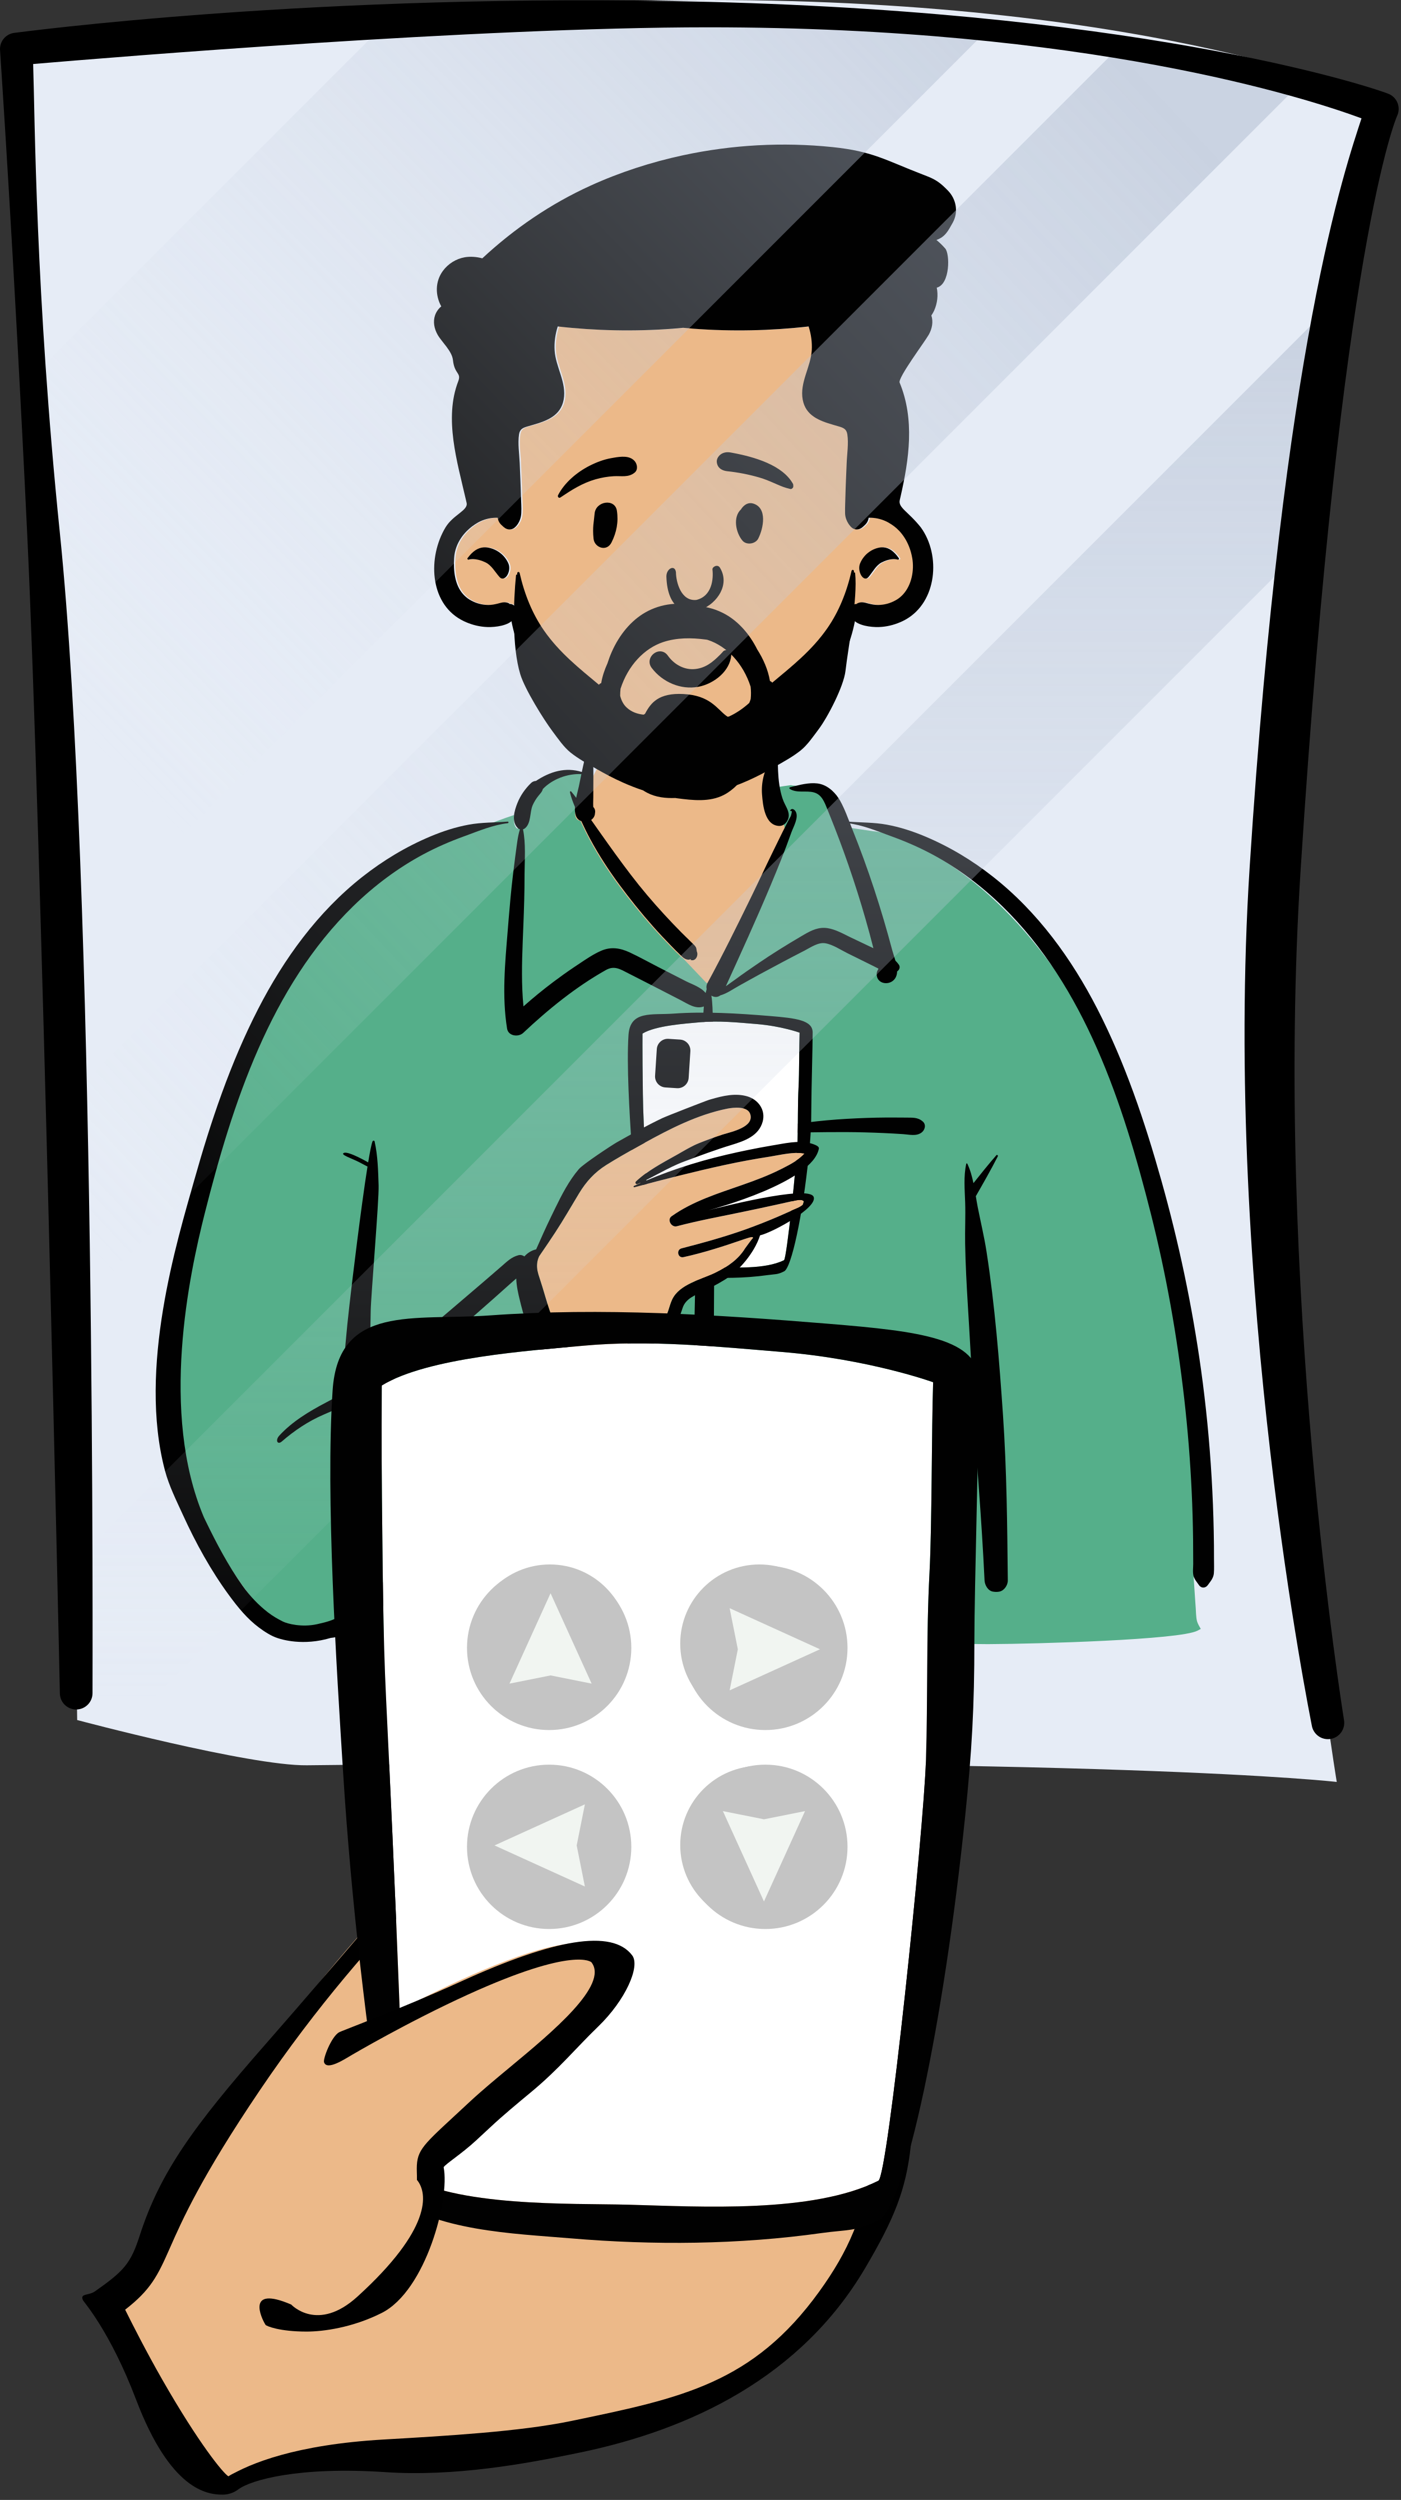 <svg width="162" height="289" viewBox="0 0 162 289" fill="none" xmlns="http://www.w3.org/2000/svg">
<rect x="0" y="0" width="162" height="289" fill="#333333" stroke="none"/>
<path d="M154.571 206C154.571 206 145.522 151.391 148.669 101.305C153.432 25.522 160 11.582 160 11.582C160 11.582 134.191 0 82.032 0C51.577 0 2 4.504 2 4.504C2 4.504 2.629 27.669 5.147 61.805C7.665 95.942 8.924 198.842 8.924 198.842C8.924 198.842 28.837 204.15 35.482 204.072C128.894 202.971 154.571 206 154.571 206Z" fill="#E6ECF6"/>
<path d="M97.513 99.097C96.927 97.597 96.318 95.998 95.423 95.161C94.056 93.885 92.032 94.342 89.522 94.752C89.983 88.522 87.108 86.935 83.146 85.751C82.755 85.601 82.364 85.466 81.974 85.343C78.72 85.191 75.426 85.258 72.434 85.586C70.098 86.816 68.325 89.164 67.552 92.906C65.738 92.906 64.368 93.342 63.168 93.96C64.95 101.125 69 113.938 75.745 117.064C82.779 120.323 92.455 108.103 97.513 99.097Z" fill="#ECB989"/>
<path d="M62.044 91.251C63.185 90.06 64.975 89.349 66.67 89.389L66.75 89.391L67.325 89.417L66.94 91.304L66.921 91.393L66.843 91.721L66.738 92.149L66.701 92.307L66.662 92.482C66.656 92.51 66.65 92.538 66.644 92.566L66.627 92.649L66.463 93.45L66.493 93.522L66.485 93.704C66.459 94.362 66.601 94.724 66.913 94.84L66.939 94.849L67.117 94.906L67.262 95.222C67.597 95.944 67.909 96.574 68.23 97.168C69.165 98.901 70.28 100.632 71.566 102.372C72.788 104.026 74.062 105.604 75.385 107.103C75.981 107.777 76.609 108.453 77.278 109.141L77.854 109.731L78.037 109.917L78.16 110.04L78.314 110.191L78.536 110.402L78.696 110.56L78.748 110.609C78.814 110.67 78.864 110.711 78.91 110.741L78.927 110.751L78.978 110.781L81.648 113.59L82.591 114.108L83.039 114.356L83.13 114.176L83.148 114.118L84.141 111.938L84.747 110.603C85.991 107.856 86.958 105.672 87.844 103.591L87.954 103.331L88.28 102.557L88.453 102.144C89.244 100.249 89.828 98.785 90.351 97.364L90.426 97.161L90.536 96.857L90.7 96.399L90.729 96.321C90.871 95.958 90.522 94.636 90.179 93.912L90.159 93.871L90.07 93.692L89.973 93.502C89.746 93.059 89.581 92.567 89.443 91.971C89.42 91.874 89.399 91.778 89.379 91.679L89.35 91.531L89.332 91.434L89.306 91.299L89.27 91.105L90.039 90.976L90.461 90.907L90.645 90.878C90.884 90.841 91.096 90.811 91.295 90.786L91.37 90.777L91.503 90.761L91.508 90.787L91.783 90.814L91.986 90.835C92.99 90.942 93.764 91.058 94.313 91.188L94.368 91.201L94.466 91.226L94.511 91.237C95.011 91.372 95.396 91.663 95.701 92.092C95.91 92.386 96.046 92.668 96.261 93.202L96.338 93.394L96.593 94.027C96.624 94.104 96.669 94.227 96.732 94.396L96.949 94.987L97.561 95.591L100.981 96.095C105.91 96.398 139.369 109.352 138.023 182.397L138.079 183.183L138.194 184.892L138.262 185.866L138.27 185.997L138.297 186.505L138.305 186.624C138.315 186.776 138.327 186.905 138.341 187.024L138.353 187.112L138.366 187.197C138.404 187.43 138.479 187.638 138.603 187.87L138.635 187.929L138.848 188.31L138.462 188.513C136.45 189.573 119.902 190.04 114.468 190.065L114.303 190.065H113.963C111.322 190.064 108.523 189.962 105.603 189.787L104.942 189.747L104.391 189.712C104.153 189.697 103.922 189.681 103.683 189.665L103.315 189.638L101.779 189.526C94.872 188.864 87.628 188.876 79.647 189.473C59.776 190.751 44.729 189.032 33.322 188.642C30.504 188.546 18.896 171.022 18.966 161.982C19.807 154.592 21.095 147.425 22.846 140.499L23.022 139.807C24.916 132.405 26.742 126.698 29.062 121.421C32.014 114.709 35.614 109.185 40.145 104.769C42.637 102.34 45.396 100.291 48.328 98.719C49.677 97.996 51.11 97.355 52.647 96.778L52.867 96.696L53.223 96.566L53.495 96.465L54.374 96.137C54.559 96.067 54.76 95.99 54.998 95.896L55.145 95.838L56.719 95.21L56.98 95.108L57.271 94.995L57.484 94.913C57.834 94.779 58.15 94.663 58.444 94.561L58.618 94.501L58.775 94.448L59.447 94.216L59.434 94.826C59.425 95.233 59.529 95.54 59.762 95.761L59.77 95.767L59.777 95.774L59.785 95.779L59.825 95.777L59.984 95.777C60.001 95.768 60.016 95.757 60.03 95.745C60.256 95.553 60.361 95.295 60.463 94.705L60.49 94.541L60.537 94.234L60.556 94.117C60.624 93.708 60.683 93.482 60.798 93.223C60.965 92.849 61.184 92.485 61.443 92.15L61.504 92.074L61.745 91.783L61.782 91.737C61.867 91.628 61.91 91.552 61.929 91.481L61.933 91.463L61.957 91.34L62.044 91.251Z" fill="#55AF8A"/>
<path d="M103.567 60.857C103.349 60.692 103.116 60.537 102.865 60.397C102.238 60.05 101.538 59.867 100.84 59.852C100.76 59.851 100.679 59.85 100.599 59.853C100.596 59.875 100.592 59.898 100.587 59.921C100.502 60.364 100.292 60.588 99.987 60.857L99.877 60.952C99.46 61.31 98.925 61.277 98.588 60.941C98.588 60.941 97.894 60.305 97.873 59.317C97.859 58.661 97.897 58.004 97.913 57.349C97.943 56.082 98.008 54.815 98.057 53.549C98.098 52.478 98.295 51.279 98.135 50.214C98.042 49.594 97.668 49.448 97.153 49.298L96.483 49.104C94.909 48.642 93.315 48.064 92.974 46.2C92.611 44.207 93.907 42.438 94.021 40.488C94.076 39.561 93.942 38.627 93.658 37.739C89.246 38.239 84.791 38.33 80.363 38C79.959 37.97 79.556 37.93 79.153 37.894C78.75 37.93 78.347 37.97 77.943 38C73.515 38.33 69.06 38.239 64.648 37.739C64.364 38.627 64.23 39.561 64.285 40.488C64.4 42.438 65.696 44.207 65.332 46.2C64.991 48.064 63.397 48.643 61.823 49.104L61.154 49.298C60.638 49.449 60.264 49.594 60.171 50.214C60.011 51.279 60.208 52.478 60.249 53.549C60.298 54.815 60.363 56.082 60.394 57.349C60.409 58.004 60.47 58.662 60.433 59.317C60.372 60.413 59.718 60.941 59.718 60.941C59.382 61.277 58.847 61.31 58.429 60.952L58.319 60.857C58.013 60.588 57.804 60.365 57.719 59.921C57.714 59.898 57.71 59.875 57.708 59.853C57.627 59.85 57.546 59.851 57.466 59.852C56.767 59.867 56.068 60.05 55.441 60.397C55.19 60.537 54.957 60.692 54.739 60.857C53.998 61.421 52.786 62.635 52.665 64.517C52.573 65.952 52.734 67.622 53.72 68.708C53.918 68.925 54.143 69.121 54.4 69.284C54.987 69.655 55.648 69.876 56.337 69.925C56.43 69.932 56.524 69.936 56.618 69.936C57.002 69.938 57.335 69.873 57.709 69.78C57.962 69.718 58.214 69.627 58.478 69.627C58.705 69.627 58.914 69.684 59.108 69.798L59.054 69.802C58.923 69.815 58.949 69.82 59.13 69.82C59.697 69.844 60.021 70.42 59.76 70.921L59.726 70.998C59.719 71.014 59.713 71.027 59.708 71.037L59.688 71.17C59.686 71.183 59.683 71.196 59.681 71.209L59.673 71.236C59.672 71.24 59.67 71.244 59.668 71.249L60.517 72.546C61.558 74.133 62.622 75.715 63.833 77.164C64.682 78.181 65.582 79.178 66.533 80.102C67.265 80.812 68.12 81.208 68.959 81.716H68.959C68.959 81.716 68.961 81.718 68.961 81.718C69.102 81.803 69.242 81.89 69.38 81.984C69.447 82.029 69.507 82.08 69.561 82.135C70.953 83.035 74.695 85.069 80.069 85.069C83.94 85.069 87.859 82.686 88.892 82.011C88.903 82.003 88.912 81.992 88.925 81.984C88.991 81.939 89.058 81.898 89.124 81.856C89.144 81.842 89.157 81.834 89.157 81.834C89.157 81.834 89.159 81.834 89.159 81.834C90.057 81.266 90.986 80.865 91.772 80.102C92.723 79.178 93.623 78.181 94.472 77.164C95.683 75.715 96.747 74.133 97.788 72.546L98.637 71.249C98.635 71.244 98.633 71.24 98.632 71.236L98.624 71.209C98.622 71.196 98.62 71.183 98.618 71.17L98.597 71.037C98.592 71.027 98.587 71.014 98.579 70.998L98.545 70.921C98.285 70.42 98.609 69.844 99.175 69.82C99.357 69.82 99.382 69.815 99.251 69.802L99.197 69.798C99.391 69.684 99.6 69.627 99.827 69.627C100.092 69.627 100.344 69.718 100.597 69.78C100.971 69.873 101.303 69.938 101.688 69.936C101.782 69.936 101.875 69.932 101.968 69.925C102.657 69.876 103.318 69.655 103.906 69.284C104.163 69.121 104.387 68.925 104.585 68.708C105.572 67.622 105.886 65.933 105.64 64.517C105.306 62.584 104.308 61.421 103.567 60.857ZM57.908 66.699C57.361 66.071 56.996 65.361 56.317 65.024C56.206 64.969 56.09 64.92 55.972 64.873C55.437 64.665 54.837 64.559 54.314 64.7C54.287 64.707 54.26 64.692 54.241 64.666C54.194 64.624 54.175 64.553 54.235 64.501C54.242 64.495 54.249 64.489 54.256 64.484C54.257 64.481 54.257 64.478 54.257 64.476C54.799 63.75 55.39 63.322 56.087 63.277C56.211 63.269 56.338 63.269 56.47 63.286C57.352 63.403 58.415 63.962 58.932 65.124C59.343 66.042 58.508 67.388 57.908 66.699ZM104.05 64.484C104.057 64.49 104.063 64.495 104.07 64.501C104.13 64.553 104.112 64.624 104.064 64.666C104.046 64.692 104.021 64.707 103.995 64.7C103.499 64.559 102.93 64.665 102.422 64.873C102.31 64.919 102.199 64.969 102.094 65.024C101.45 65.361 101.104 66.071 100.585 66.699C100.015 67.388 99.223 66.042 99.612 65.124C100.103 63.963 101.111 63.403 101.949 63.286C102.074 63.269 102.194 63.269 102.313 63.277C102.974 63.322 103.535 63.75 104.049 64.476C104.05 64.479 104.05 64.482 104.05 64.484Z" fill="#ECB989"/>
<path d="M77.777 79.072C76.824 78.683 75.973 78.034 75.351 77.205C75.135 76.917 75.079 76.612 75.124 76.334C75.175 76.021 75.36 75.738 75.613 75.548C75.866 75.357 76.183 75.263 76.489 75.311C76.755 75.352 77.02 75.498 77.23 75.8L77.274 75.861C77.644 76.361 78.125 76.772 78.674 77.036C79.203 77.291 79.795 77.41 80.407 77.341C81.573 77.209 82.377 76.578 83.232 75.721C83.338 75.613 83.444 75.502 83.55 75.388C83.618 75.286 83.711 75.22 83.815 75.185C83.929 75.146 84.06 75.149 84.179 75.19C84.294 75.23 84.397 75.307 84.466 75.408C84.531 75.504 84.568 75.623 84.556 75.759C84.478 76.647 84.014 77.439 83.355 78.061C82.623 78.752 81.652 79.23 80.738 79.398C79.731 79.583 78.706 79.451 77.777 79.072ZM82.38 65.823C82.514 66.906 82.338 68.92 80.52 69.354C78.725 69.534 78.172 67.252 78.162 66.173C78.072 65.25 77.07 65.673 77.055 66.624C77.262 74.293 85.64 69.483 83.239 65.615C82.975 65.189 82.367 65.518 82.38 65.823ZM68.754 59.389C68.873 57.92 71.109 57.586 71.332 59.04C71.531 60.342 71.297 61.538 70.71 62.71C70.15 63.83 68.741 63.307 68.635 62.288C68.492 60.921 68.681 60.303 68.754 59.389ZM85.781 58.738C86.093 58.33 86.543 58.051 87.083 58.209C88.768 58.701 88.272 61.094 87.679 62.259C87.358 62.892 86.318 63.052 85.849 62.495C85.082 61.587 84.716 59.773 85.69 58.878C85.716 58.832 85.745 58.785 85.781 58.738ZM70.687 52.962L70.953 52.915C71.776 52.773 72.801 52.636 73.383 53.298C73.692 53.65 73.799 54.302 73.383 54.638C72.653 55.23 71.845 55 70.969 55.051C70.248 55.092 69.555 55.212 68.859 55.41C67.335 55.846 66.092 56.642 64.789 57.516C64.619 57.63 64.444 57.411 64.526 57.252C65.278 55.779 66.735 54.569 68.194 53.832C68.972 53.438 69.825 53.111 70.687 52.962ZM84.442 52.302L84.675 52.345C87.214 52.816 90.512 53.757 91.714 55.97C91.76 56.283 91.711 56.35 91.672 56.394L91.659 56.408C91.626 56.446 91.6 56.497 91.448 56.54C91.405 56.532 91.362 56.522 91.319 56.511C90.768 56.383 90.332 56.207 89.91 56.023L89.452 55.823C88.921 55.592 88.385 55.37 87.818 55.205C86.607 54.854 85.361 54.607 84.095 54.475C83.821 54.447 83.557 54.364 83.349 54.224C83.151 54.09 83 53.905 82.931 53.659C82.842 53.341 82.868 53.1 83.06 52.813C83.205 52.597 83.412 52.448 83.65 52.362C83.892 52.274 84.168 52.254 84.442 52.302Z" fill="#010101"/>
<path d="M98.882 66.27C98.874 66.176 98.763 66.127 98.74 66.223C98.742 66.171 98.744 66.118 98.746 66.066C98.753 65.841 98.508 65.812 98.462 66.015C97.902 68.48 96.987 70.723 95.671 72.618C93.859 75.227 91.544 77.037 89.296 78.919C89.221 78.825 89.129 78.757 89.032 78.732C88.81 77.404 88.239 76.141 87.56 75.081C86.671 73.302 85.408 71.883 83.93 71.04C82.905 70.457 81.799 70.141 80.671 70.054C78.616 69.555 76.485 69.738 74.62 70.8C72.992 71.729 71.62 73.353 70.726 75.392C70.541 75.813 70.379 76.252 70.235 76.703C69.907 77.418 69.65 78.183 69.518 78.972C69.421 78.997 69.329 79.065 69.254 79.159C67.006 77.278 64.691 75.467 62.88 72.858C61.564 70.963 60.649 68.72 60.089 66.255C60.043 66.052 59.797 66.081 59.804 66.306C59.807 66.359 59.809 66.411 59.811 66.463C59.787 66.367 59.677 66.417 59.668 66.51C59.371 69.467 59.181 74.729 60.164 77.954C60.691 79.683 62.852 83.157 63.869 84.515C64.515 85.377 65.189 86.37 65.979 87.002C66.899 87.736 67.941 88.294 68.923 88.861C69.92 89.438 70.934 89.972 71.966 90.435C72.755 90.79 73.554 91.103 74.361 91.37C74.514 91.47 74.67 91.562 74.831 91.646C75.841 92.174 76.97 92.29 78.09 92.25C78.17 92.262 78.251 92.276 78.331 92.287C80.069 92.511 82.054 92.755 83.719 91.887C84.262 91.603 84.758 91.218 85.214 90.763C85.674 90.587 86.131 90.399 86.585 90.195C87.617 89.732 88.629 89.198 89.628 88.621C90.609 88.054 91.652 87.496 92.571 86.762C93.362 86.13 94.036 85.136 94.681 84.275C95.698 82.918 97.557 79.357 97.764 77.561C98.112 74.551 99.184 69.264 98.882 66.27ZM86.635 81.264C85.904 81.926 85.109 82.46 84.276 82.839C84.23 82.846 84.184 82.853 84.138 82.858C84.072 82.816 84.008 82.772 83.949 82.728C82.896 81.927 82.093 80.388 79.016 80.231C76.178 80.086 75.269 81.227 74.601 82.487C74.562 82.561 74.478 82.576 74.412 82.618C73.736 82.543 73.058 82.334 72.491 81.82C72.078 81.448 71.849 80.98 71.712 80.442C71.71 80.168 71.724 79.893 71.754 79.62C72.618 76.93 74.502 74.953 76.672 74.23C78.266 73.701 79.939 73.718 81.563 73.928C81.622 73.935 81.681 73.943 81.74 73.95C81.786 73.964 81.832 73.975 81.878 73.99C84.048 74.713 85.932 76.69 86.795 79.38C86.849 79.854 86.852 80.332 86.804 80.809C86.758 80.967 86.701 81.119 86.635 81.264Z" fill="#010101"/>
<path d="M110.162 25.748C110.847 24.527 110.578 23.032 109.62 22.044C108.797 21.194 108.258 20.779 107.175 20.361L106.79 20.212C102.402 18.526 100.937 17.488 96.264 17.005C90.532 16.41 84.663 16.731 78.997 17.947C75.305 18.74 71.698 19.909 68.274 21.465C63.681 23.553 59.464 26.427 55.768 29.866C55.093 29.676 54.354 29.636 53.74 29.742C52.736 29.917 51.816 30.493 51.213 31.315C50.296 32.563 50.328 34.154 51.024 35.419C50.914 35.509 50.812 35.611 50.719 35.722C50.523 35.956 50.386 36.208 50.299 36.471C50.059 37.192 50.204 37.989 50.6 38.693C51.058 39.512 52.265 40.57 52.376 41.626C52.551 43.298 53.377 43.062 52.984 44.085C51.327 48.393 52.872 53.397 53.867 57.75L53.956 58.139C54.153 59.011 52.394 59.503 51.511 60.976C49.464 64.393 49.655 69.608 53.296 71.634C53.4 71.692 53.507 71.749 53.617 71.801C54.37 72.162 55.188 72.397 56.02 72.468C56.257 72.488 56.495 72.498 56.733 72.489C57.294 72.469 57.879 72.393 58.409 72.208C58.673 72.116 58.935 71.998 59.141 71.81C59.633 74.421 60.758 76.826 62.172 79.088C62.875 80.211 63.678 81.333 64.593 82.308C64.714 82.437 64.837 82.564 64.962 82.688C65.087 82.811 65.222 82.933 65.364 83.052C67.193 84.63 70.107 89.054 79.703 89.054C87.647 89.054 92.695 82.997 92.695 82.997H92.693C92.812 82.895 92.925 82.792 93.031 82.688C93.156 82.564 93.279 82.437 93.401 82.308C94.316 81.333 95.119 80.211 95.822 79.088C97.236 76.827 98.36 74.421 98.853 71.81C99.058 71.998 99.32 72.116 99.585 72.208C100.115 72.393 100.7 72.469 101.26 72.489C101.498 72.497 101.736 72.488 101.973 72.468C102.805 72.397 103.624 72.161 104.376 71.801C104.487 71.749 104.593 71.692 104.698 71.634C108.338 69.608 108.819 64.202 106.482 60.976C105.04 59.152 103.841 58.697 104.038 57.825L104.127 57.435C105.121 53.082 105.788 48.499 104.026 44.233C103.799 43.683 106.935 39.511 107.393 38.693C107.789 37.989 107.933 37.192 107.694 36.471C107.815 36.291 107.928 36.102 108.022 35.892C108.398 35.045 108.493 34.105 108.318 33.255C109.88 32.849 109.841 29.348 109.302 28.732C108.982 28.365 108.641 28.036 108.282 27.741C109.303 27.378 109.63 26.697 110.162 25.748ZM105.485 64.517C105.73 65.933 105.416 67.622 104.43 68.708C104.231 68.925 104.008 69.121 103.75 69.284C103.163 69.655 102.502 69.876 101.813 69.925C101.72 69.932 101.626 69.936 101.532 69.936C101.148 69.938 100.815 69.873 100.442 69.78C100.188 69.718 99.936 69.627 99.672 69.627C99.445 69.627 99.236 69.684 99.042 69.798L99.096 69.802C99.227 69.815 99.201 69.82 99.02 69.82C98.454 69.844 98.129 70.42 98.39 70.921L98.424 70.998C98.431 71.014 98.437 71.027 98.442 71.037L98.462 71.17C98.464 71.183 98.467 71.196 98.469 71.209L98.477 71.236C98.478 71.24 98.48 71.244 98.482 71.249L97.633 72.546C96.592 74.133 95.528 75.715 94.317 77.164C93.468 78.181 92.568 79.178 91.617 80.102C90.831 80.865 89.901 81.266 89.004 81.834C89.004 81.834 89.001 81.834 89.001 81.834C89.001 81.834 88.988 81.842 88.969 81.856C88.903 81.898 88.836 81.939 88.769 81.984C88.757 81.992 88.748 82.003 88.736 82.011C87.704 82.686 83.785 85.069 79.913 85.069C74.54 85.069 70.797 83.035 69.405 82.135C69.351 82.079 69.291 82.028 69.225 81.984C69.087 81.89 68.946 81.803 68.806 81.718C68.806 81.718 68.804 81.716 68.804 81.716H68.803C67.965 81.208 67.109 80.812 66.378 80.102C65.427 79.178 64.527 78.181 63.678 77.164C62.467 75.715 61.403 74.133 60.362 72.546L59.513 71.249C59.515 71.244 59.517 71.24 59.518 71.236L59.526 71.209C59.528 71.196 59.53 71.183 59.532 71.17L59.553 71.037C59.558 71.027 59.563 71.014 59.571 70.998L59.605 70.921C59.865 70.42 59.541 69.844 58.975 69.82C58.793 69.82 58.768 69.815 58.899 69.802L58.953 69.798C58.759 69.684 58.55 69.627 58.323 69.627C58.058 69.627 57.806 69.718 57.553 69.78C57.179 69.873 56.847 69.938 56.462 69.936C56.368 69.936 56.275 69.932 56.182 69.925C55.493 69.876 54.831 69.655 54.244 69.284C53.987 69.121 53.763 68.925 53.565 68.708C52.578 67.622 52.418 65.951 52.51 64.517C52.63 62.635 53.842 61.421 54.584 60.857C54.802 60.692 55.035 60.537 55.286 60.397C55.913 60.05 56.612 59.867 57.31 59.852C57.391 59.851 57.472 59.85 57.552 59.853C57.555 59.875 57.559 59.898 57.563 59.921C57.648 60.364 57.858 60.588 58.164 60.857L58.274 60.952C58.691 61.31 59.226 61.277 59.563 60.941C59.563 60.941 60.217 60.413 60.278 59.317C60.314 58.662 60.254 58.004 60.238 57.349C60.208 56.082 60.143 54.815 60.094 53.549C60.052 52.478 59.856 51.279 60.016 50.214C60.109 49.594 60.483 49.448 60.998 49.298L61.667 49.104C63.241 48.642 64.835 48.064 65.177 46.2C65.54 44.207 64.244 42.438 64.129 40.488C64.074 39.561 64.209 38.627 64.492 37.739C68.904 38.239 73.36 38.33 77.788 38C78.192 37.97 78.594 37.93 78.998 37.894C79.4 37.93 79.804 37.97 80.207 38C84.635 38.33 89.091 38.239 93.503 37.739C93.787 38.627 93.921 39.561 93.866 40.488C93.751 42.438 92.455 44.207 92.819 46.2C93.16 48.064 94.754 48.643 96.328 49.104L96.997 49.298C97.512 49.449 97.886 49.594 97.979 50.214C98.139 51.279 97.943 52.478 97.902 53.549C97.852 54.815 97.787 56.082 97.757 57.349C97.742 58.004 97.704 58.661 97.718 59.317C97.738 60.305 98.432 60.941 98.432 60.941C98.769 61.277 99.304 61.31 99.722 60.952L99.831 60.857C100.137 60.588 100.347 60.365 100.432 59.921C100.436 59.898 100.441 59.875 100.443 59.853C100.524 59.85 100.604 59.851 100.685 59.852C101.383 59.868 102.082 60.05 102.709 60.397C102.961 60.537 103.193 60.692 103.412 60.857C104.152 61.421 105.15 62.584 105.485 64.517Z" fill="#010101"/>
<path d="M102.157 63.277C102.038 63.269 101.918 63.269 101.793 63.286C100.956 63.403 99.948 63.962 99.456 65.124C99.067 66.042 99.859 67.388 100.429 66.699C100.948 66.071 101.294 65.361 101.939 65.024C102.043 64.969 102.154 64.92 102.266 64.873C102.774 64.665 103.343 64.559 103.839 64.7C103.865 64.707 103.89 64.692 103.909 64.666C103.956 64.624 103.974 64.553 103.914 64.501C103.908 64.495 103.901 64.49 103.894 64.484C103.894 64.482 103.894 64.479 103.894 64.476C103.379 63.75 102.818 63.322 102.157 63.277Z" fill="#010101"/>
<path d="M56.315 63.286C56.183 63.269 56.056 63.269 55.931 63.277C55.234 63.322 54.643 63.75 54.101 64.476C54.101 64.478 54.101 64.481 54.101 64.484C54.094 64.489 54.087 64.495 54.08 64.501C54.02 64.553 54.038 64.624 54.086 64.666C54.105 64.692 54.132 64.707 54.158 64.7C54.681 64.559 55.281 64.665 55.816 64.873C55.935 64.919 56.051 64.969 56.161 65.024C56.84 65.361 57.205 66.071 57.753 66.699C58.353 67.388 59.187 66.042 58.778 65.124C58.259 63.962 57.197 63.403 56.315 63.286Z" fill="#010101"/>
<path d="M68.23 86.181C68.252 86.165 68.285 86.157 68.306 86.181C68.641 86.573 68.573 87.171 68.584 87.668L68.585 87.714C68.609 88.439 68.614 89.162 68.612 89.888L68.604 92.199C68.603 92.517 68.578 92.848 68.594 93.167L68.602 93.291C68.779 93.472 68.86 93.732 68.801 93.995C68.79 94.331 68.614 94.612 68.358 94.788L68.908 95.568L69.458 96.348C70.592 97.957 71.739 99.552 72.934 101.116C74.153 102.712 75.453 104.247 76.814 105.723C77.479 106.445 78.154 107.156 78.847 107.852C79.127 108.134 79.416 108.41 79.7 108.688L79.984 108.969C80.151 109.136 80.362 109.302 80.474 109.514C80.539 109.639 80.554 109.948 80.577 109.999C80.787 110.461 80.429 111.196 79.834 110.966L79.861 110.948C79.969 110.872 79.9 110.871 79.652 110.944C79.496 110.943 79.35 110.908 79.214 110.837L79.173 110.814C78.981 110.716 78.809 110.528 78.652 110.376L78.614 110.339C78.256 110.004 77.915 109.649 77.572 109.298C76.858 108.568 76.158 107.822 75.481 107.055C74.131 105.527 72.852 103.936 71.639 102.296C70.405 100.626 69.257 98.869 68.27 97.042C67.896 96.348 67.552 95.641 67.223 94.925C66.583 94.72 66.434 94.038 66.479 93.27C66.242 92.72 66.029 92.158 65.903 91.584C65.886 91.505 65.987 91.431 66.048 91.499C66.253 91.732 66.443 91.98 66.625 92.234C66.735 91.696 66.874 91.201 66.94 90.885L67.224 89.491C65.623 89.408 63.869 90.066 62.765 91.217C62.706 91.517 62.475 91.731 62.251 92.011C61.993 92.332 61.769 92.691 61.602 93.067C61.231 93.9 61.44 95.129 60.721 95.74C60.646 95.803 60.562 95.848 60.476 95.875C60.817 97.55 60.662 99.395 60.654 101.094L60.654 101.244C60.656 103.146 60.593 105.049 60.519 106.948L60.444 108.829C60.347 111.337 60.284 113.846 60.529 116.34C61.641 115.354 62.791 114.414 63.981 113.518C64.764 112.929 65.562 112.36 66.374 111.813L67.035 111.372C67.826 110.842 68.636 110.296 69.503 109.916C70.636 109.419 71.713 109.59 72.807 110.099C73.897 110.607 74.954 111.196 76.022 111.746C77.109 112.306 78.198 112.861 79.287 113.417C80.007 113.785 81.064 114.118 81.593 114.796C81.627 114.646 81.666 114.496 81.712 114.347C81.659 114.12 81.68 113.874 81.807 113.64C83.584 110.375 85.228 107.031 86.861 103.692C87.687 102.002 88.473 100.292 89.301 98.603L90.106 96.959C90.241 96.684 90.375 96.411 90.511 96.137C90.714 95.728 90.925 95.323 91.131 94.914C91.217 94.742 91.326 94.57 91.411 94.396L91.451 94.309C91.453 94.305 91.648 93.691 91.497 93.75L91.484 93.756C91.407 93.8 91.346 93.703 91.396 93.641C91.609 93.378 91.905 93.611 92.027 93.856C92.362 94.526 91.748 95.579 91.512 96.222L91.499 96.258C90.767 98.331 89.937 100.366 89.088 102.393C87.458 106.28 85.708 110.108 83.962 113.942L83.941 114.008C84.314 113.722 84.711 113.464 85.051 113.211C85.91 112.575 86.794 111.97 87.677 111.367C89.296 110.26 90.959 109.227 92.649 108.236L92.987 108.038C93.831 107.546 94.668 107.147 95.669 107.294C96.6 107.432 97.466 107.932 98.307 108.338L98.394 108.38L100.992 109.615C100.715 108.507 100.414 107.405 100.1 106.306C99.488 104.163 98.814 102.039 98.084 99.934C97.402 97.966 96.665 96.02 95.885 94.09L95.65 93.511C95.332 92.716 95.016 91.849 94.107 91.604C93.199 91.36 92.157 91.722 91.327 91.204C91.251 91.158 91.261 91.033 91.352 91.01L91.864 90.881C92.826 90.642 93.954 90.401 94.863 90.634C95.853 90.887 96.671 91.718 97.152 92.582C97.686 93.542 98.062 94.618 98.467 95.642L98.531 95.803C98.997 96.963 99.444 98.129 99.872 99.302C100.728 101.648 101.506 104.022 102.212 106.418C102.552 107.572 102.874 108.732 103.184 109.895C103.273 110.23 103.42 110.635 103.54 111.058C103.678 111.193 103.809 111.343 103.932 111.515C104.135 111.799 103.99 112.133 103.736 112.303C103.727 112.594 103.662 112.868 103.507 113.102C102.904 114.018 101.308 113.782 101.373 112.551C101.383 112.362 101.457 112.182 101.568 112.03L101.565 112.006L101.552 111.96C101.275 111.828 100.997 111.68 100.704 111.535L97.977 110.187C97.186 109.797 96.311 109.194 95.433 109.045C94.613 108.906 93.75 109.516 93.046 109.884L93 109.908C91.299 110.78 89.611 111.681 87.929 112.589C87.108 113.032 86.297 113.494 85.48 113.943C84.796 114.318 84.058 114.857 83.289 115.069C82.961 115.324 82.571 115.29 82.258 115.097C82.401 115.984 82.392 116.894 82.436 117.801C82.495 119.014 82.504 120.23 82.523 121.444L82.531 121.899C82.583 124.584 82.611 127.268 82.621 129.953C82.657 139.514 82.551 149.077 82.527 158.637C82.514 163.441 82.419 168.248 82.294 173.05C82.242 175.085 82.131 177.117 82.011 179.149L81.946 180.257C81.807 182.595 81.725 184.959 81.292 187.265C81.235 187.566 80.726 187.573 80.676 187.265C80.278 184.793 80.256 182.268 80.179 179.767L80.163 179.268C80.071 176.583 80.027 173.899 80.037 171.214C80.071 161.649 80.319 152.091 80.523 142.529C80.625 137.725 80.694 132.919 80.853 128.116C80.932 125.713 81.022 123.312 81.129 120.91C81.176 119.838 81.222 118.766 81.293 117.695L81.326 117.236C81.348 116.937 81.365 116.641 81.387 116.349C80.42 116.702 79.535 116.048 78.664 115.6C77.661 115.083 76.658 114.567 75.655 114.051L74.651 113.537L72.64 112.511C71.735 112.049 71.038 111.59 70.073 112.132C66.595 114.083 63.399 116.679 60.503 119.403C59.948 119.926 58.774 119.785 58.634 118.91C58.033 115.169 58.398 111.374 58.705 107.622L58.818 106.229C58.956 104.565 59.104 102.901 59.303 101.244C59.392 100.503 59.481 99.762 59.579 99.022L59.654 98.467C59.777 97.59 59.857 96.719 60.118 95.878C60.036 95.851 59.956 95.808 59.886 95.74C59.1 94.995 59.479 93.702 59.837 92.816C60.191 91.941 60.731 91.177 61.407 90.519C61.554 90.376 61.762 90.284 61.971 90.279C63.609 89.193 65.406 88.651 67.276 89.244C67.329 88.993 67.383 88.742 67.439 88.492L67.497 88.242C67.641 87.622 67.695 86.597 68.23 86.181Z" fill="#010101"/>
<path d="M85.022 184.216C85.53 184.076 86.087 184.223 86.459 184.596C86.832 184.969 86.979 185.525 86.839 186.034C86.769 186.284 86.642 186.501 86.459 186.685C86.288 186.856 86.088 186.977 85.861 187.049L85.807 187.066L85.724 187.1C85.469 187.168 85.214 187.168 84.96 187.1C84.716 187.032 84.504 186.909 84.325 186.73C84.146 186.55 84.023 186.339 83.955 186.095C83.886 185.84 83.886 185.585 83.955 185.33L83.989 185.247C84.06 184.997 84.186 184.78 84.369 184.595C84.554 184.413 84.772 184.286 85.022 184.216Z" fill="#010101"/>
<path d="M115.21 133.55C115.294 133.453 115.429 133.576 115.377 133.678C114.585 135.231 113.702 136.772 112.835 138.286C112.905 138.705 112.973 139.121 113.052 139.527C113.39 141.254 113.804 142.952 114.074 144.697C115.044 150.968 115.548 157.308 115.98 163.635C116.413 169.986 116.469 176.339 116.534 182.703C116.54 183.254 116.116 183.895 115.547 183.999C115.287 184.046 115.092 184.037 114.832 183.999C114.241 183.912 113.87 183.234 113.845 182.703C113.675 179.146 113.447 175.595 113.183 172.044C112.714 165.749 112.428 159.438 112.049 153.136L111.916 150.934C111.773 148.547 111.642 146.159 111.6 143.769C111.571 142.186 111.656 140.603 111.604 139.021C111.556 137.561 111.408 135.974 111.73 134.539C111.742 134.485 111.827 134.471 111.851 134.523C112.186 135.228 112.398 135.993 112.561 136.775C113.424 135.685 114.303 134.591 115.21 133.55Z" fill="#010101"/>
<path d="M102.546 95.335C104.066 95.614 105.56 96.102 106.983 96.701C109.805 97.889 112.422 99.465 114.827 101.357C119.996 105.425 123.915 110.84 126.901 116.66C130.117 122.93 132.376 129.677 134.282 136.446C136.302 143.62 137.844 150.931 138.874 158.314C139.452 162.467 139.857 166.644 140.102 170.83C140.223 172.893 140.305 174.958 140.346 177.024C140.367 178.102 140.381 179.18 140.377 180.258C140.374 180.793 140.406 181.342 140.361 181.875C140.321 182.372 140.04 182.735 139.753 183.115L139.655 183.248C139.386 183.612 138.909 183.633 138.644 183.248C138.42 182.924 138.118 182.582 138.011 182.193C137.896 181.773 137.972 181.229 137.973 180.796C137.974 179.853 137.97 178.91 137.959 177.967C137.937 176.125 137.883 174.284 137.797 172.445C137.629 168.856 137.342 165.272 136.937 161.702C136.115 154.483 134.849 147.319 133.067 140.274C129.861 127.594 125.485 114.101 115.884 104.745C113.479 102.401 110.759 100.354 107.797 98.766C106.282 97.954 104.708 97.272 103.093 96.686L102.956 96.636C101.357 96.051 99.722 95.362 98.03 95.166C97.914 95.152 97.909 94.97 98.03 94.979C99.547 95.098 101.043 95.059 102.546 95.335Z" fill="#010101"/>
<path d="M85.313 172.253C85.582 172.252 85.881 172.31 86.111 172.459L86.419 172.697C86.503 172.804 86.585 172.911 86.668 173.019C86.861 173.269 86.886 173.675 86.846 173.974C86.837 174.174 86.778 174.359 86.668 174.531L86.434 174.835C86.209 175.019 86.021 175.15 85.748 175.238C85.605 175.284 85.468 175.294 85.332 175.286L85.286 175.283L85.313 175.287L85.265 175.282C85.221 175.278 85.176 175.273 85.131 175.267C85.101 175.263 85.07 175.261 85.04 175.257C85.01 175.254 84.982 175.253 84.953 175.256C84.606 175.289 84.257 175.092 84.011 174.866C83.79 174.663 83.591 174.231 83.622 173.925L83.635 173.797C83.658 173.582 83.678 173.497 83.769 173.28C83.858 173.069 83.982 172.883 84.15 172.726C84.474 172.426 84.87 172.256 85.313 172.253Z" fill="#010101"/>
<path d="M84.24 156.47C84.7 155.969 85.491 155.932 86.061 156.235C86.2 156.309 86.328 156.428 86.45 156.527C86.758 156.776 86.88 157.227 86.897 157.606C86.914 157.981 86.716 158.427 86.45 158.686L86.385 158.748C86.227 158.903 85.999 159.038 85.776 159.078C85.418 159.144 85.116 159.142 84.783 159.001C84.496 158.88 84.248 158.686 84.08 158.421L84.053 158.376C84.041 158.358 84.03 158.34 84.02 158.32L84.005 158.291C83.686 157.676 83.772 156.98 84.24 156.47Z" fill="#010101"/>
<path d="M84.479 140.604C84.686 140.539 84.893 140.53 85.101 140.576C85.242 140.576 85.373 140.612 85.495 140.683C85.627 140.719 85.742 140.786 85.839 140.883C85.956 140.953 86.05 141.046 86.12 141.163C86.257 141.314 86.35 141.491 86.399 141.694L86.454 142.109L86.399 142.524L86.242 142.897C86.198 142.953 86.155 143.009 86.111 143.065C86.041 143.183 85.948 143.277 85.83 143.347C85.754 143.423 85.666 143.48 85.568 143.519C85.221 143.768 84.758 143.849 84.346 143.736C84.101 143.667 83.889 143.544 83.709 143.365C83.53 143.185 83.407 142.972 83.338 142.728L83.31 142.533C83.274 142.271 83.268 142.126 83.342 141.793C83.375 141.647 83.469 141.44 83.518 141.354C83.728 140.982 84.074 140.728 84.479 140.604Z" fill="#010101"/>
<path d="M102.494 129.189C103.09 129.185 103.685 129.186 104.281 129.193L104.728 129.199C105.476 129.211 106.117 129.133 106.705 129.652C107.131 130.029 106.943 130.661 106.538 130.945C105.924 131.374 105.155 131.158 104.449 131.111C103.704 131.061 102.96 131.019 102.214 130.986C100.772 130.922 99.328 130.88 97.884 130.874C96.443 130.868 95 130.882 93.559 130.905C92.093 130.929 90.567 131.065 89.109 130.914C88.908 130.893 88.864 130.63 89.061 130.561C90.435 130.086 91.98 129.932 93.42 129.75C94.905 129.562 96.39 129.43 97.884 129.344C99.419 129.255 100.956 129.2 102.494 129.189Z" fill="#010101"/>
<path d="M84.476 124.521L84.525 124.522C84.787 124.523 85.033 124.584 85.261 124.707L85.31 124.734L85.625 124.977C85.818 125.171 85.951 125.4 86.025 125.664L86.081 126.077C86.089 126.292 86.044 126.491 85.947 126.676C85.884 126.869 85.777 127.036 85.625 127.177C85.484 127.329 85.317 127.436 85.125 127.499C84.954 127.589 84.77 127.634 84.575 127.634L84.525 127.633C84.245 127.632 83.983 127.561 83.74 127.42L83.426 127.177C83.233 126.983 83.099 126.754 83.026 126.491L82.97 126.077C82.962 125.863 83.006 125.663 83.104 125.478C83.166 125.285 83.274 125.118 83.425 124.977C83.566 124.826 83.733 124.718 83.926 124.656C84.097 124.566 84.28 124.521 84.476 124.521Z" fill="#010101"/>
<path d="M89.087 87.976C89.422 87.49 90.03 87.922 89.943 88.312C89.966 89.409 90.022 90.472 90.271 91.546C90.386 92.038 90.535 92.53 90.766 92.98L90.863 93.17C91.162 93.76 91.394 94.317 90.991 94.964C90.802 95.269 90.459 95.498 90.088 95.482C88.441 95.411 88.214 93.118 88.114 91.838C88.011 90.52 88.332 89.071 89.087 87.976Z" fill="#010101"/>
<path d="M91.343 133.957C91.319 133.963 91.306 133.966 91.306 133.966C91.306 133.966 91.319 133.963 91.343 133.957Z" fill="#010101"/>
<path d="M80.93 118.177C79.206 118.337 75.809 118.561 74.293 119.486C74.293 119.486 74.282 121.736 74.299 123.132C74.325 125.363 74.329 127.592 74.437 129.821C74.682 134.869 75.156 145.355 74.949 145.444C76.701 146.555 80.505 146.418 82.431 146.469C84.783 146.531 88.491 146.762 90.656 145.68C90.971 145.523 92.147 134.161 92.221 131.838C92.286 129.778 92.23 127.717 92.339 125.659C92.421 124.108 92.406 120.926 92.459 119.379C92.459 119.379 90.367 118.62 87.48 118.382C85.305 118.203 83.106 117.976 80.93 118.177Z" fill="white"/>
<path d="M89.009 117.453C85.324 117.151 81.526 116.913 77.86 117.178C75.358 117.359 72.865 116.791 72.675 119.643C72.44 123.15 72.802 128.773 73.022 132.273C73.288 136.502 73.79 140.715 74.436 144.902C74.456 145.031 74.52 145.138 74.608 145.227C74.221 145.397 74.016 145.805 74.51 146.165C76.126 147.343 78.603 147.415 80.512 147.576C83.254 147.808 86.057 147.785 88.785 147.402C89.635 147.282 89.903 147.364 90.673 146.97C91.526 146.534 92.805 140.54 93.513 133.67C93.737 131.495 93.816 130.078 93.817 127.894C93.817 126.175 93.968 121.075 93.968 119.354C93.969 117.938 92.046 117.702 89.009 117.453ZM92.339 125.659C92.23 127.717 92.286 129.778 92.221 131.838C92.148 134.162 90.971 145.523 90.656 145.68C88.491 146.762 84.783 146.532 82.431 146.469C80.505 146.418 76.701 146.555 74.949 145.444C75.156 145.355 74.682 134.869 74.437 129.822C74.328 127.592 74.325 125.363 74.299 123.132C74.282 121.736 74.293 119.486 74.293 119.486C75.809 118.561 79.206 118.337 80.93 118.178C83.106 117.976 85.304 118.203 87.48 118.382C90.367 118.62 92.458 119.379 92.458 119.379C92.406 120.926 92.421 124.108 92.339 125.659Z" fill="#010101"/>
<path d="M73.531 136.606C74.835 135.363 76.554 134.46 78.123 133.58L78.251 133.509C79.102 133.03 79.923 132.515 80.832 132.15C81.715 131.797 82.609 131.47 83.512 131.174L83.6 131.146C84.599 130.838 87.2 130.301 86.762 128.819C86.472 127.838 84.814 128.02 84.072 128.169C80.669 128.854 77.45 130.499 74.437 132.167L73.765 132.539C72.532 133.224 71.3 133.921 70.106 134.669C68.754 135.516 67.777 136.591 66.954 137.95C66.041 139.456 65.172 140.983 64.206 142.457C63.597 143.386 62.975 144.304 62.345 145.217C62.217 145.487 62.129 145.771 62.101 146.119C62.054 146.707 62.204 147.212 62.391 147.764C62.862 149.161 63.213 150.599 63.724 151.983C64.197 153.264 64.754 154.578 65.571 155.684C65.894 156.123 66.281 156.538 66.696 156.895L67.03 157.176C67.176 157.298 67.337 157.431 67.503 157.553C67.647 157.272 67.895 157.055 68.232 157.022C68.948 156.952 69.493 156.813 70.143 156.503C70.646 156.263 71.14 156.004 71.639 155.754C72.617 155.264 73.611 154.794 74.57 154.267L74.735 154.176C75.448 153.775 76.149 153.314 76.677 152.682C77.291 151.947 77.338 151.07 77.73 150.235C78.566 148.453 81.099 147.933 82.719 147.142C84.094 146.469 85.372 145.603 86.147 144.329C86.147 144.329 87.031 143.1 87.029 143.176C87.174 142.935 86.911 142.955 86.036 143.257C83.738 144.051 81.406 144.809 79.031 145.329C78.376 145.473 78.166 144.482 78.81 144.316C81.305 143.671 83.779 142.992 86.209 142.124C87.465 141.675 88.707 141.185 89.933 140.661C90.407 140.458 90.878 140.251 91.346 140.038L91.697 139.877C91.917 139.775 92.555 139.559 92.827 139.276C92.866 139.155 92.905 139.034 92.944 138.912C92.831 138.542 91.882 138.801 91.657 138.85C91.019 138.988 90.382 139.132 89.744 139.273C88.468 139.555 87.19 139.823 85.911 140.091C83.357 140.626 80.778 141.095 78.253 141.76C77.64 141.922 77.099 141 77.654 140.606C80.101 138.865 83.042 137.961 85.847 136.979C87.322 136.462 88.791 135.916 90.191 135.216L90.536 135.043C91.415 134.601 92.379 134.086 93.039 133.347C91.757 133.127 90.305 133.501 89.069 133.7L88.974 133.715C87.242 133.982 85.518 134.302 83.804 134.673C80.298 135.433 77.812 136.057 74.348 136.986C74.261 137.01 74.155 136.902 74.102 136.83C73.847 136.479 73.39 136.741 73.531 136.606Z" fill="#ECB989"/>
<path d="M94.688 132.784C94.723 132.601 94.497 132.455 94.282 132.362C92.867 131.746 91.242 132.083 89.768 132.338L89.132 132.446C87.402 132.744 85.681 133.095 83.972 133.495C80.303 134.356 76.728 135.533 73.301 137.103C73.22 137.14 73.269 137.275 73.356 137.251C76.82 136.322 80.299 135.433 83.804 134.673C85.518 134.302 87.242 133.982 88.975 133.715L89.07 133.7C90.305 133.501 91.757 133.127 93.039 133.347C92.379 134.086 91.415 134.601 90.537 135.043L90.191 135.216C88.792 135.916 87.322 136.462 85.847 136.979C83.043 137.961 80.101 138.865 77.654 140.606C77.1 141 77.641 141.922 78.254 141.76C80.777 141.095 83.357 140.626 85.911 140.091C87.19 139.823 88.468 139.556 89.744 139.273C90.382 139.133 91.019 138.988 91.657 138.85C91.882 138.802 92.831 138.542 92.944 138.912C92.906 139.034 92.866 139.155 92.827 139.276C92.555 139.559 91.918 139.776 91.698 139.877L91.347 140.038C90.878 140.251 90.407 140.459 89.933 140.661C88.707 141.185 87.465 141.675 86.209 142.124C83.779 142.992 81.305 143.671 78.81 144.316C78.166 144.482 78.376 145.473 79.031 145.329C81.407 144.809 83.738 144.051 86.036 143.257C86.911 142.955 87.175 142.935 87.029 143.176C87.031 143.1 86.148 144.329 86.148 144.329C85.372 145.603 84.095 146.47 82.719 147.142C81.1 147.933 78.566 148.453 77.73 150.235C77.339 151.07 77.291 151.947 76.677 152.682C76.149 153.314 75.448 153.775 74.735 154.176L74.57 154.267C73.611 154.794 72.617 155.264 71.639 155.754C71.141 156.004 70.646 156.263 70.144 156.503C69.493 156.813 68.948 156.953 68.233 157.022C67.896 157.055 67.647 157.272 67.504 157.553C67.338 157.431 67.176 157.298 67.03 157.176L66.696 156.895C66.281 156.538 65.894 156.123 65.571 155.684C64.755 154.578 64.197 153.264 63.724 151.983C63.213 150.599 62.862 149.161 62.391 147.764C62.205 147.211 62.054 146.707 62.101 146.119C62.129 145.771 62.217 145.487 62.345 145.217C62.975 144.304 63.597 143.386 64.206 142.457C65.172 140.983 66.042 139.456 66.954 137.95C67.777 136.591 68.754 135.517 70.106 134.669C71.3 133.921 72.532 133.224 73.765 132.54L74.438 132.167C77.45 130.499 80.669 128.854 84.072 128.169C84.814 128.02 86.472 127.838 86.762 128.819C87.201 130.301 84.599 130.838 83.6 131.146L83.513 131.174C82.609 131.47 81.715 131.796 80.832 132.15C79.924 132.515 79.102 133.03 78.251 133.509L78.124 133.58C76.554 134.46 74.836 135.363 73.531 136.606C73.39 136.741 73.551 136.949 73.721 136.876C75.548 136.093 77.215 134.982 79.09 134.283C80.903 133.607 82.732 132.921 84.584 132.358C86.066 131.907 87.738 131.333 88.19 129.659C88.552 128.315 87.68 127.115 86.406 126.742C85.033 126.34 83.596 126.68 82.258 127.066L82.022 127.134C81.662 127.24 77.053 129.037 76.577 129.264C74.787 130.12 73.051 131.08 71.325 132.056C70.777 132.366 67.445 134.557 66.934 135.153C65.791 136.489 64.954 138.121 64.177 139.718L63.728 140.643C63.121 141.892 62.551 143.159 61.995 144.432C61.465 144.543 61.002 144.843 60.634 145.247C60.443 145.109 60.201 145.043 59.961 145.104C59.156 145.307 58.657 145.812 58.043 146.344L57.388 146.912C56.95 147.291 56.513 147.669 56.075 148.046C54.824 149.123 53.563 150.186 52.31 151.261C51.777 151.718 51.098 152.298 50.327 152.948C48.197 154.742 45.338 157.077 42.724 158.91C42.778 156.454 42.829 153.998 42.865 151.541C42.889 149.856 43.835 138.726 43.78 137.043C43.723 135.336 43.687 133.62 43.316 131.953C43.287 131.821 43.113 131.846 43.073 131.953C42.943 132.296 42.767 133.191 42.568 134.402L42.572 134.376C42.572 134.376 40.34 133.077 39.79 133.273C39.239 133.47 40.665 133.895 41.58 134.376C42.494 134.858 42.494 134.858 42.494 134.858L42.508 134.775C41.727 139.645 40.644 148.817 40.605 149.163C40.557 149.583 40.51 150.002 40.46 150.416L40.397 150.96C40.061 153.861 39.811 156.782 39.626 159.694C39.626 159.697 39.626 159.699 39.626 159.701C39.595 160.182 39.572 160.664 39.544 161.145C38.969 161.459 38.393 161.771 37.813 162.074L37.715 162.126C35.716 163.177 33.806 164.326 32.308 165.947C31.796 166.502 32.087 167.074 32.589 166.638C34.035 165.381 35.662 164.291 37.42 163.536L39.459 162.646L40.16 162.34C40.16 162.36 40.16 162.379 40.159 162.399C40.489 162.238 40.834 162.068 41.184 161.893L41.729 161.655C42.018 161.518 42.339 161.363 42.673 161.201C42.673 161.177 42.674 161.154 42.674 161.131C43.157 160.878 43.615 160.631 44.012 160.407C45.676 159.47 48.139 157.605 50.326 155.852C51.287 155.082 52.195 154.333 52.957 153.695C54.355 152.524 55.726 151.322 57.09 150.111C57.77 149.506 58.45 148.9 59.129 148.292C59.317 148.123 59.509 147.961 59.696 147.799C59.718 148.652 59.917 149.535 60.125 150.375L60.249 150.873C60.533 152.019 60.899 153.169 61.373 154.25C62.158 156.042 63.31 157.695 64.806 158.965C64.898 159.043 64.993 159.121 65.089 159.2C64.858 159.468 62.805 163.734 57.493 169.864C56.827 170.633 56.112 171.43 55.34 172.253C45.98 182.24 40.154 186.189 39.526 186.704C39.35 186.81 39.184 186.908 39.017 186.997C38.49 187.277 37.904 187.493 36.657 187.764C34.894 188.149 33.239 187.715 32.724 187.461C32.106 187.155 31.527 186.817 30.98 186.395C29.865 185.536 28.887 184.494 28.071 183.35C26.406 181.019 25.044 178.438 23.795 175.858L23.582 175.416C18.448 163.309 21.892 147.319 23.673 140.274C26.879 127.594 31.255 114.101 40.856 104.745C43.261 102.401 45.981 100.354 48.943 98.766C50.458 97.954 52.032 97.272 53.647 96.686L53.784 96.636C55.382 96.051 57.018 95.362 58.71 95.166C58.827 95.152 58.831 94.97 58.71 94.979C57.193 95.097 55.697 95.059 54.194 95.335C52.674 95.613 51.18 96.102 49.756 96.701C46.935 97.888 44.317 99.465 41.913 101.356C36.743 105.425 32.825 110.839 29.839 116.66C26.622 122.929 24.364 129.677 22.458 136.445C20.489 143.436 15.93 158.17 19.076 170.007C19.548 171.782 20.382 173.439 21.143 175.108C22.634 178.377 24.398 181.585 26.531 184.481C27.527 185.833 28.606 187.158 29.964 188.164C30.599 188.633 31.345 189.126 32.103 189.37C32.565 189.52 35.032 190.313 38.255 189.344C38.253 189.345 38.25 189.346 38.25 189.347C39.549 189.222 40.682 188.558 41.298 188.054C41.328 188.031 41.356 188.007 41.385 187.982C41.4 187.969 41.42 187.954 41.435 187.941C44.428 185.558 49.344 181.558 50.46 180.442C53.273 177.626 56.574 174.614 60.236 169.865C62.262 167.238 64.398 164.081 66.624 160.128C66.987 160.253 67.368 160.31 67.767 160.251C68.526 160.14 69.348 159.538 69.399 158.748C69.597 158.521 69.78 158.313 70.058 158.144C70.296 158 70.545 157.868 70.79 157.74C71.366 157.438 71.957 157.162 72.54 156.873L72.78 156.754C73.663 156.32 74.557 155.901 75.415 155.42C76.252 154.95 77.077 154.401 77.716 153.676C78.308 153.002 78.579 152.275 78.848 151.457L78.932 151.2C79.292 150.092 80.43 149.717 81.393 149.241L81.709 149.084C82.607 148.636 83.499 148.171 84.321 147.595C85.347 146.877 87.198 144.963 87.886 142.811C89.375 142.461 94.556 139.621 94.085 138.369C93.528 136.887 82.602 139.734 81.901 139.918C82.62 139.727 93.953 136.66 94.688 132.784Z" fill="#010101"/>
<path d="M79.63 124.61C79.584 125.312 78.979 125.844 78.277 125.798L76.936 125.711C76.235 125.666 75.703 125.061 75.748 124.359L75.948 121.281C75.993 120.58 76.599 120.048 77.301 120.093L78.642 120.18C79.343 120.226 79.875 120.831 79.829 121.533L79.63 124.61Z" fill="#010101"/>
<path fill-rule="evenodd" clip-rule="evenodd" d="M4.301 42.977L42.871 4.406C55.823 3.626 69.715 3 80.948 3C93.1 3 103.79 3.642 113.027 4.621L7.648 110C7.115 91.317 6.46 74.056 5.682 63.505C5.135 56.09 4.679 49.204 4.301 42.977Z" fill="url(#paint0_linear)"/>
<path fill-rule="evenodd" clip-rule="evenodd" d="M7.462 127.377L128.839 6C137.692 7.517 144.517 9.242 149.325 10.672L7.997 152C7.842 144.12 7.664 135.764 7.462 127.377Z" fill="url(#paint1_linear)"/>
<path fill-rule="evenodd" clip-rule="evenodd" d="M9.011 180.193L151.461 37.743C150.416 44.925 149.295 54.126 148.185 65.852L16.037 198C12.122 197.06 9.239 196.291 9.239 196.291C9.239 196.291 9.163 190.062 9.011 180.193Z" fill="url(#paint2_linear)"/>
<path d="M153.547 201.053C152.639 201.053 151.838 200.396 151.686 199.471C151.604 198.97 141.378 148.852 144.503 100.216C148.381 39.839 155.581 19.399 157.434 13.68C150.991 11.302 125.715 3.156 81.897 3.156C55.119 3.156 12.961 6.622 3.832 7.4C4.036 13.372 4.087 33.943 6.917 61.572C11.118 102.585 10.686 194.704 10.698 195.711C10.711 196.753 9.877 197.609 8.834 197.622C8.826 197.622 8.818 197.622 8.81 197.622C7.778 197.622 6.936 196.793 6.922 195.758C6.91 194.753 4.752 95.483 3.152 61.855C1.577 28.751 0.007 5.952 0.001 5.725C-0.027 4.727 0.727 3.88 1.721 3.792C2.217 3.747 36.605 -0.935 82.019 0.219C133.945 1.538 159.533 10.397 160.601 10.866C161.07 11.072 161.436 11.46 161.613 11.94C161.791 12.42 161.766 12.952 161.543 13.414C161.485 13.54 155.04 28.211 150.399 100.465C147.302 148.676 155.331 198.363 155.413 198.859C155.581 199.888 154.884 200.859 153.855 201.028C153.751 201.045 153.648 201.053 153.547 201.053Z" fill="black"/>
<path d="M12.084 266.422C19.561 261.154 14.489 261.284 28.479 240.586C42.469 219.887 57.379 208.246 57.379 208.246C57.379 208.246 104.668 177.934 104.072 211.673C103.451 246.784 104.4 254.757 96.254 266.027C88.109 277.296 79.38 279.034 66.44 281.722C53.5 284.408 30.015 283.568 26.415 286.276C22.815 288.984 12.084 266.422 12.084 266.422Z" fill="#ECB989"/>
<path d="M25.738 288.389C23.931 288.389 19.712 287.854 15.737 277.406C12.745 269.539 9.697 266.129 9.598 265.921C9.203 265.09 10.245 265.408 10.997 264.878C14.359 262.51 15.111 261.682 16.172 258.393C18.513 251.133 22.394 245.784 30.68 236.344C39.145 226.7 55.599 207.241 56.217 206.758C56.263 206.722 56.311 206.688 56.36 206.657C57.176 206.134 76.507 193.847 90.697 193.847C95.378 193.847 99.065 195.185 101.657 197.823C104.621 200.84 106.069 205.511 105.959 211.707C105.887 215.809 105.834 219.604 105.789 222.952C105.434 248.875 106.825 250.714 100.008 262.251C92.616 274.761 79.981 280.839 67.121 283.509L66.824 283.57C60.702 284.841 52.548 286.323 44.563 285.787C34.56 285.115 29.008 286.688 27.55 287.785C27.024 288.18 26.398 288.389 25.738 288.389ZM14.471 267.007C15.335 268.751 16.933 271.893 18.748 275.067C22.997 282.499 25.808 285.914 26.415 286.276C28.927 284.773 34.203 282.604 44.344 282.017C51.745 281.588 60.134 281.102 66.056 279.873L66.353 279.811C78.828 277.221 87.07 275.51 94.724 264.921C101.567 255.453 101.662 248.557 102.013 222.901C102.059 219.549 102.111 215.749 102.184 211.639C102.275 206.494 101.191 202.736 98.964 200.469C97.109 198.58 94.327 197.622 90.697 197.622C78.024 197.622 59.806 208.948 58.474 209.787C57.376 210.664 43.212 222.159 30.044 241.643C23.242 251.706 21.067 256.646 19.628 259.914C18.223 263.103 17.43 264.708 14.471 267.007Z" fill="black"/>
<path d="M67.437 155.573C61.387 156.132 49.463 156.918 44.144 160.165C44.144 160.165 44.103 168.063 44.161 172.963C44.254 180.793 44.267 188.617 44.647 196.441C45.507 214.158 47.17 250.96 46.445 251.274C52.593 255.174 65.945 254.693 72.705 254.872C80.959 255.091 93.977 255.9 101.573 252.103C102.678 251.55 106.809 211.673 107.067 203.519C107.296 196.289 107.097 189.056 107.479 181.832C107.768 176.389 107.717 165.221 107.9 159.791C107.9 159.791 100.56 157.127 90.426 156.292C82.79 155.663 75.075 154.866 67.437 155.573Z" fill="white"/>
<path d="M95.793 153.032C82.859 151.972 69.529 151.135 56.661 152.065C47.88 152.701 39.131 150.707 38.462 160.717C37.638 173.027 38.909 192.76 39.683 205.047C40.618 219.891 42.378 234.675 44.645 249.371C44.716 249.824 44.94 250.201 45.248 250.51C43.89 251.11 43.172 252.54 44.906 253.805C50.578 257.942 59.273 258.192 65.971 258.758C75.597 259.571 85.433 259.491 95.01 258.146C97.993 257.727 98.931 258.014 101.634 256.632C104.628 255.101 109.119 234.065 111.604 209.952C112.391 202.318 112.667 197.343 112.669 189.677C112.669 183.643 113.2 165.745 113.2 159.703C113.199 154.734 106.45 153.905 95.793 153.032ZM107.479 181.832C107.097 189.056 107.296 196.289 107.067 203.519C106.808 211.673 102.678 251.55 101.573 252.102C93.976 255.9 80.959 255.091 72.704 254.872C65.944 254.693 52.592 255.174 46.445 251.274C47.17 250.96 45.507 214.158 44.647 196.441C44.267 188.616 44.254 180.793 44.161 172.962C44.102 168.063 44.143 160.164 44.143 160.164C49.463 156.918 61.387 156.132 67.437 155.572C75.074 154.866 82.79 155.663 90.426 156.292C100.559 157.126 107.899 159.79 107.899 159.79C107.716 165.22 107.768 176.388 107.479 181.832Z" fill="#010101"/>
<path d="M63.583 199.165C68.639 199.165 72.737 195.067 72.737 190.011C72.737 184.955 68.639 180.856 63.583 180.856C58.527 180.856 54.428 184.955 54.428 190.011C54.428 195.067 58.527 199.165 63.583 199.165Z" fill="#C4C4C3"/>
<path d="M87.811 199.165C92.867 199.165 96.965 195.067 96.965 190.011C96.965 184.955 92.867 180.856 87.811 180.856C82.755 180.856 78.656 184.955 78.656 190.011C78.656 195.067 82.755 199.165 87.811 199.165Z" fill="#C4C4C3"/>
<path d="M63.583 222.449C68.639 222.449 72.737 218.351 72.737 213.295C72.737 208.239 68.639 204.14 63.583 204.14C58.527 204.14 54.428 208.239 54.428 213.295C54.428 218.351 58.527 222.449 63.583 222.449Z" fill="#C4C4C3"/>
<path d="M87.811 222.449C92.867 222.449 96.965 218.351 96.965 213.295C96.965 208.239 92.867 204.14 87.811 204.14C82.755 204.14 78.656 208.239 78.656 213.295C78.656 218.351 82.755 222.449 87.811 222.449Z" fill="#C4C4C3"/>
<path d="M39.739 235.925C39.739 235.925 65.891 220.514 69.889 225.701C73.888 230.888 61.977 238.419 55.535 244.42C49.092 250.421 50.189 249.046 50.094 252.21C50.094 252.21 48.468 261.338 41.817 266.335C35.166 271.333 32.18 267.584 32.18 267.584" fill="#ECB989"/>
<path d="M35.452 269.539C32.317 269.539 30.794 268.902 30.703 268.759C30.198 267.963 28.425 264.164 33.657 266.407C33.67 266.413 33.646 266.391 33.622 266.364C33.705 266.456 36.724 269.68 41.325 265.501C49.9 257.713 49.507 253.545 48.211 252.005C48.217 251.667 48.208 251.385 48.2 251.133C48.122 248.709 48.616 248.252 52.464 244.693C52.983 244.213 53.574 243.666 54.248 243.038C55.685 241.7 57.332 240.332 59.075 238.886C63.86 234.913 70.414 229.473 68.394 226.853C68.378 226.832 66.463 224.955 54.097 230.585C47.23 233.712 40.762 237.513 40.698 237.551C39.8 238.081 37.791 239.394 37.471 238.402C37.338 237.989 38.303 235.47 39.202 234.941C39.472 234.781 46.314 232.25 53.361 229.041C64.038 224.18 70.785 222.959 73.105 226.052C74.049 227.31 72.358 231.204 69.133 234.311C66.668 236.686 64.627 239.184 61.486 241.791C59.786 243.202 58.179 244.536 56.822 245.801C56.144 246.432 55.549 246.982 55.028 247.464C53.369 248.998 51.493 250.176 51.299 250.542C52.037 254.2 49.244 264.819 44.13 267.389C40.742 269.091 37.355 269.539 35.452 269.539Z" fill="black"/>
<circle cx="63.5" cy="190.5" r="9.5" fill="#C4C4C4"/>
<path fill-rule="evenodd" clip-rule="evenodd" d="M68.412 194.632L63.662 184.182L58.912 194.632L63.662 193.682L68.412 194.632Z" fill="#F1F5F1"/>
<circle cx="63.5" cy="213.5" r="9.5" transform="rotate(-90 63.5 213.5)" fill="#C4C4C4"/>
<path fill-rule="evenodd" clip-rule="evenodd" d="M67.632 208.588L57.182 213.338L67.632 218.088L66.683 213.338L67.632 208.588Z" fill="#F1F5F1"/>
<circle cx="88.5" cy="190.5" r="9.5" transform="rotate(90 88.5 190.5)" fill="#C4C4C4"/>
<path fill-rule="evenodd" clip-rule="evenodd" d="M84.368 195.412L94.817 190.662L84.368 185.912L85.317 190.662L84.368 195.412Z" fill="#F1F5F1"/>
<circle cx="88.5" cy="213.5" r="9.5" transform="rotate(-180 88.5 213.5)" fill="#C4C4C4"/>
<path fill-rule="evenodd" clip-rule="evenodd" d="M83.588 209.368L88.338 219.818L93.088 209.368L88.338 210.318L83.588 209.368Z" fill="#F1F5F1"/>
<defs>
<linearGradient id="paint0_linear" x1="94.393" y1="-21.5" x2="-2.607" y2="72.5" gradientUnits="userSpaceOnUse">
<stop stop-color="#ADB9CD" stop-opacity="0.5"/>
<stop offset="1" stop-color="#E6ECF6" stop-opacity="0"/>
</linearGradient>
<linearGradient id="paint1_linear" x1="134.393" y1="11.5" x2="1.893" y2="136" gradientUnits="userSpaceOnUse">
<stop stop-color="#ADB9CD" stop-opacity="0.5"/>
<stop offset="1" stop-color="#E6ECF6" stop-opacity="0"/>
</linearGradient>
<linearGradient id="paint2_linear" x1="80.236" y1="37.743" x2="80.236" y2="198" gradientUnits="userSpaceOnUse">
<stop stop-color="#ADB9CD" stop-opacity="0.5"/>
<stop offset="1" stop-color="#E6ECF6" stop-opacity="0"/>
</linearGradient>
</defs>
</svg>
